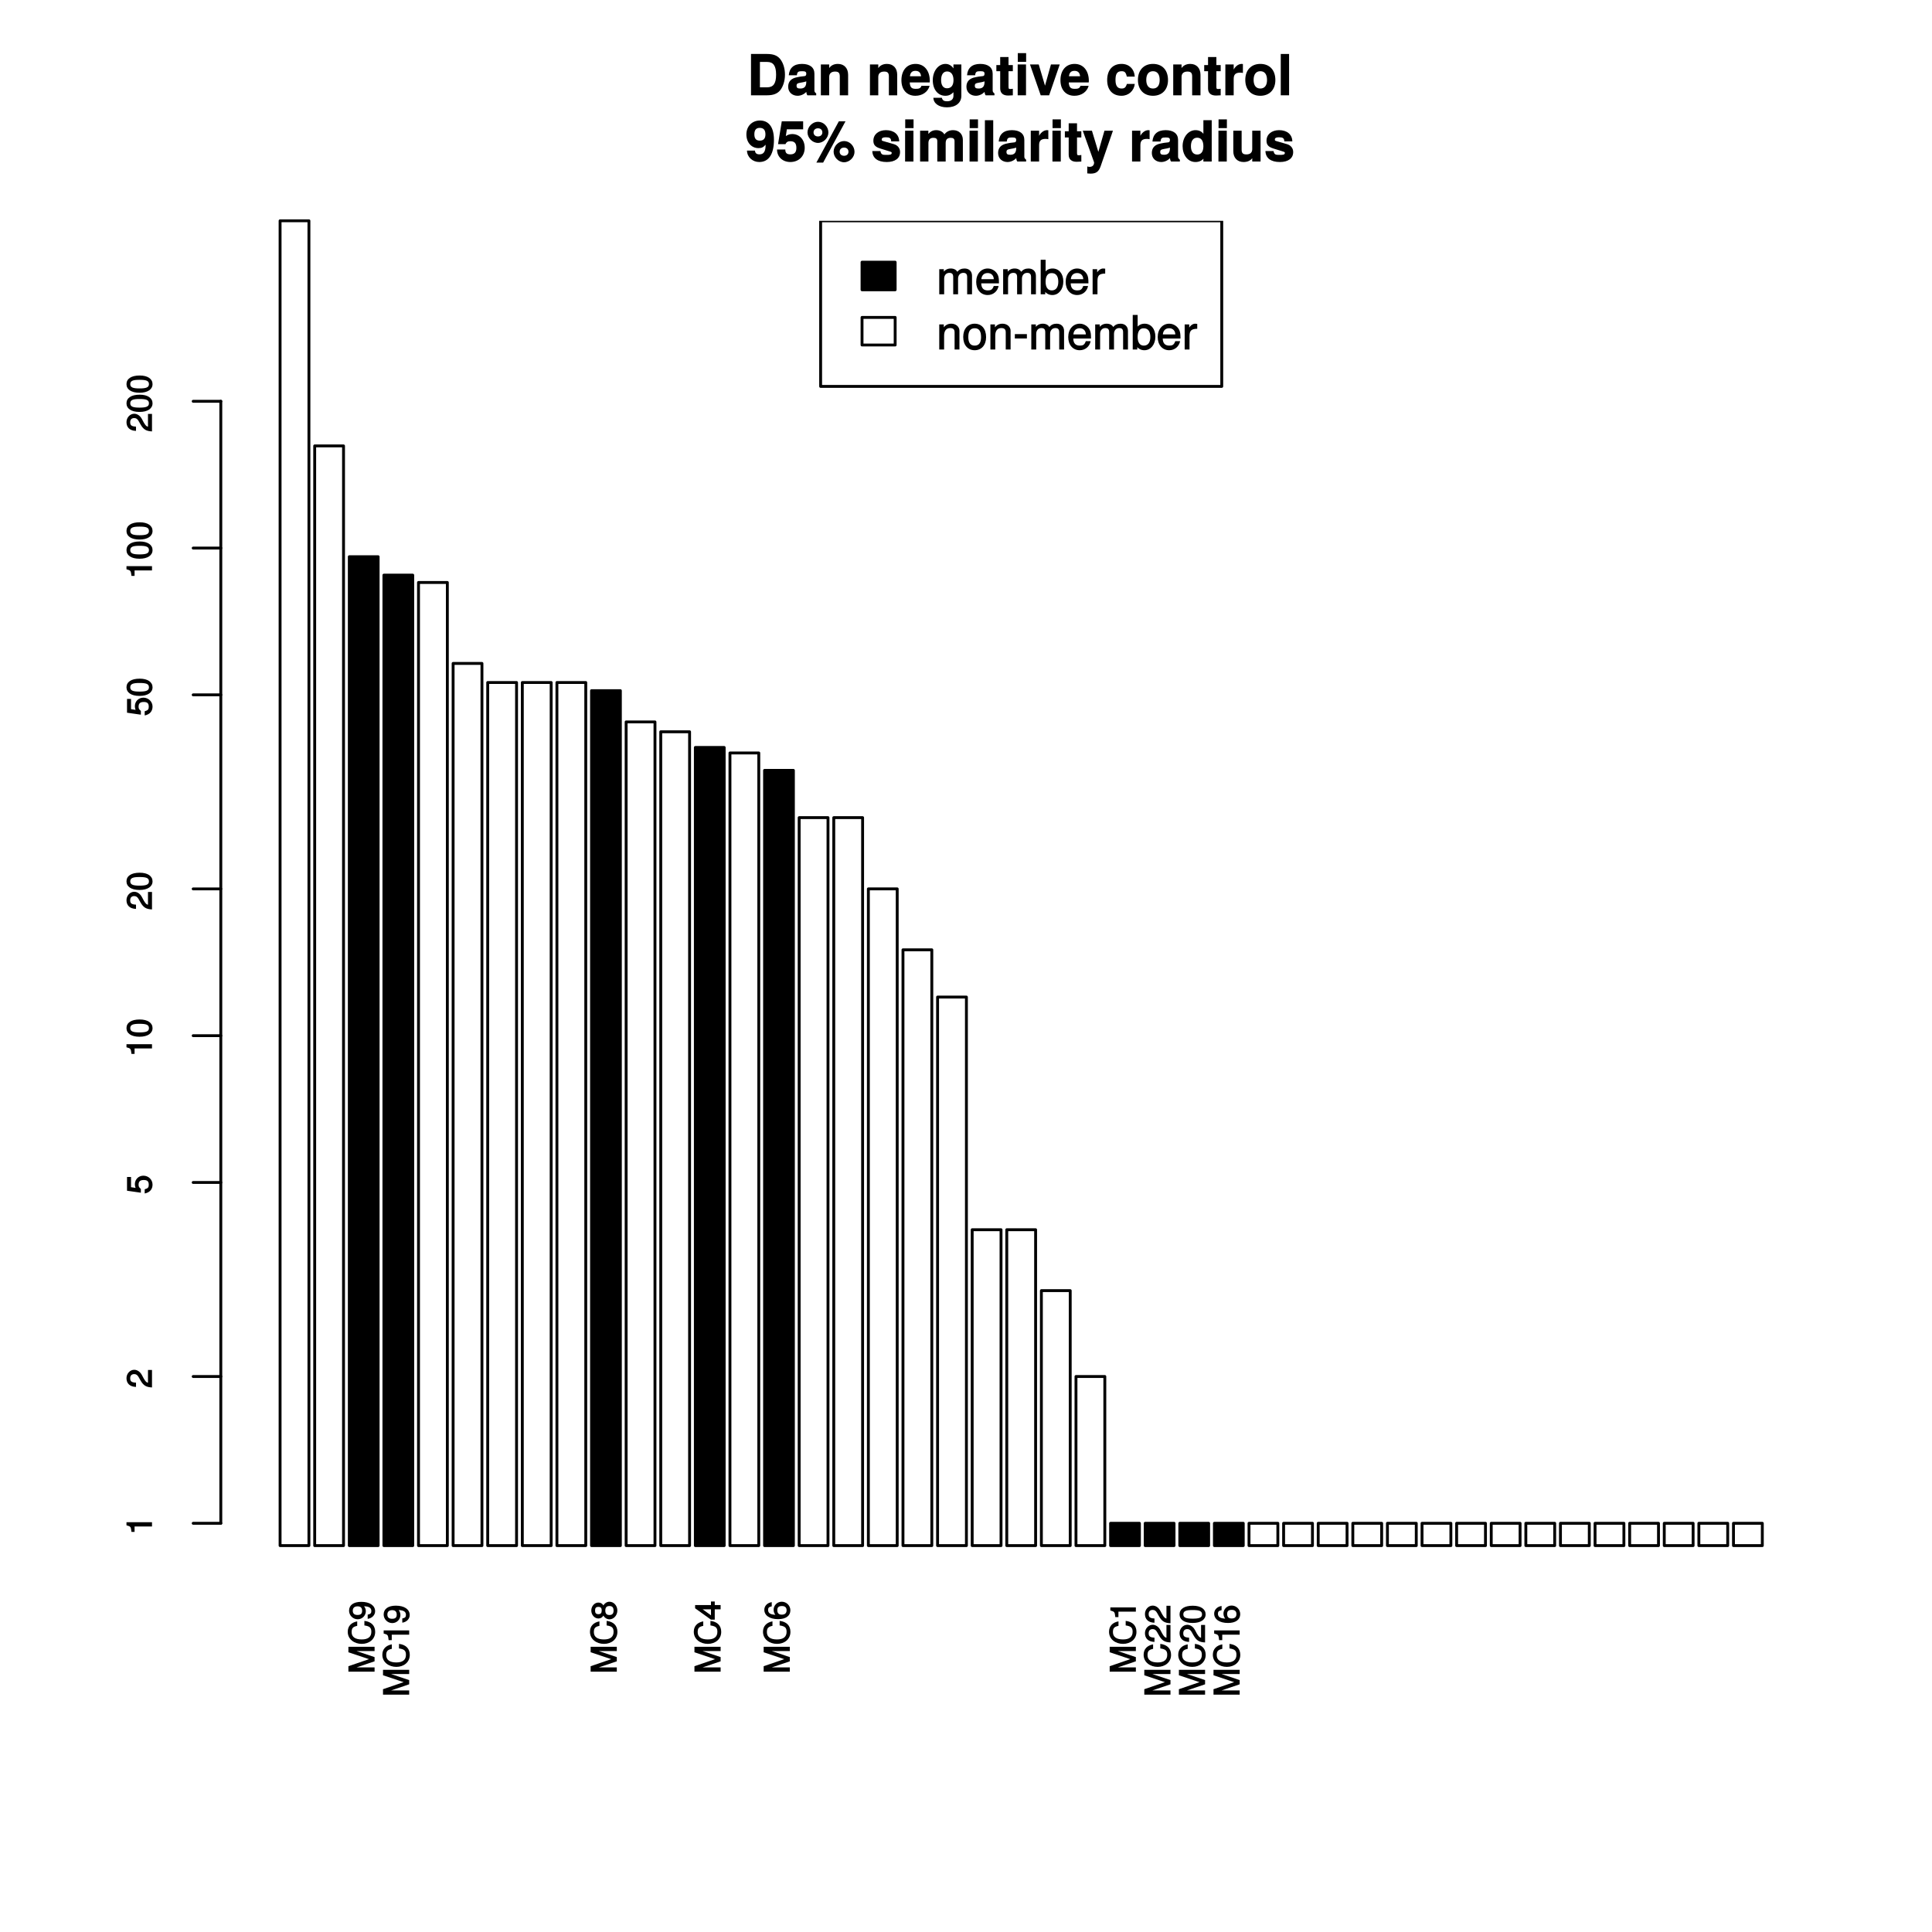 <?xml version="1.0" encoding="UTF-8"?>
<svg xmlns="http://www.w3.org/2000/svg" xmlns:xlink="http://www.w3.org/1999/xlink" width="504pt" height="504pt" viewBox="0 0 504 504" version="1.1">
<defs>
<g>
<symbol overflow="visible" id="glyph0-0">
<path style="stroke:none;" d=""/>
</symbol>
<symbol overflow="visible" id="glyph0-1">
<path style="stroke:none;" d="M -0.141 -7 L -6.828 -7 L -6.828 -5.578 L -0.984 -3.625 L -0.984 -3.938 L -6.828 -1.938 L -6.828 -0.516 L 0 -0.516 L 0 -1.625 L -5.641 -1.625 L -5.641 -1.312 L 0 -3.219 L 0 -4.312 L -5.641 -6.203 L -5.641 -5.891 L 0 -5.891 L 0 -7 Z M -0.141 -7 "/>
</symbol>
<symbol overflow="visible" id="glyph0-2">
<path style="stroke:none;" d="M -2.656 -6.094 L -2.656 -5.078 C -1.281 -4.875 -0.844 -4.516 -0.844 -3.406 C -0.844 -2.094 -1.703 -1.422 -3.344 -1.422 C -5.031 -1.422 -5.984 -2.062 -5.984 -3.328 C -5.984 -4.359 -5.656 -4.734 -4.531 -4.969 L -4.531 -6.141 C -6.109 -5.844 -7 -4.875 -7 -3.422 C -7 -1.438 -5.25 -0.266 -3.344 -0.266 C -1.422 -0.266 0.156 -1.469 0.156 -3.391 C 0.156 -5 -0.812 -6.047 -2.656 -6.266 Z M -2.656 -6.094 "/>
</symbol>
<symbol overflow="visible" id="glyph0-3">
<path style="stroke:none;" d="M -3.469 -4.734 C -5.469 -4.734 -6.656 -3.891 -6.656 -2.438 C -6.656 -1.219 -5.656 -0.188 -4.406 -0.188 C -3.219 -0.188 -2.281 -1.156 -2.281 -2.297 C -2.281 -2.906 -2.531 -3.453 -3.031 -3.875 L -3.125 -3.594 C -1.562 -3.594 -0.844 -3.25 -0.844 -2.344 C -0.844 -1.781 -1.047 -1.547 -1.797 -1.391 L -1.797 -0.297 C -0.625 -0.469 0.141 -1.312 0.141 -2.281 C 0.141 -3.781 -1.266 -4.734 -3.469 -4.734 Z M -4.422 -3.562 C -3.641 -3.562 -3.25 -3.172 -3.25 -2.391 C -3.25 -1.625 -3.609 -1.312 -4.469 -1.312 C -5.281 -1.312 -5.688 -1.688 -5.688 -2.422 C -5.688 -3.156 -5.25 -3.562 -4.422 -3.562 Z M -4.422 -3.562 "/>
</symbol>
<symbol overflow="visible" id="glyph0-4">
<path style="stroke:none;" d="M -0.141 -3.281 L -6.656 -3.281 L -6.656 -2.469 C -5.531 -2.156 -5.531 -2.141 -5.359 -0.75 L -4.547 -0.75 L -4.547 -2.172 L 0 -2.172 L 0 -3.281 Z M -0.141 -3.281 "/>
</symbol>
<symbol overflow="visible" id="glyph0-5">
<path style="stroke:none;" d="M -1.938 -4.766 C -2.641 -4.766 -3.281 -4.25 -3.5 -3.797 C -3.781 -4.281 -4.219 -4.547 -4.812 -4.547 C -5.812 -4.547 -6.656 -3.609 -6.656 -2.469 C -6.656 -1.344 -5.812 -0.391 -4.812 -0.391 C -4.219 -0.391 -3.797 -0.656 -3.5 -1.141 C -3.281 -0.688 -2.641 -0.172 -1.938 -0.172 C -0.781 -0.172 0.141 -1.219 0.141 -2.469 C 0.141 -3.734 -0.781 -4.766 -1.938 -4.766 Z M -4.797 -3.422 C -4.203 -3.422 -3.938 -3.141 -3.938 -2.469 C -3.938 -1.812 -4.203 -1.516 -4.812 -1.516 C -5.422 -1.516 -5.672 -1.812 -5.672 -2.469 C -5.672 -3.156 -5.422 -3.422 -4.797 -3.422 Z M -1.922 -3.641 C -1.172 -3.641 -0.844 -3.266 -0.844 -2.453 C -0.844 -1.688 -1.172 -1.297 -1.922 -1.297 C -2.672 -1.297 -3 -1.688 -3 -2.469 C -3 -3.266 -2.672 -3.641 -1.922 -3.641 Z M -1.922 -3.641 "/>
</symbol>
<symbol overflow="visible" id="glyph0-6">
<path style="stroke:none;" d="M -1.672 -4.828 L -2.516 -4.828 L -2.516 -3.891 L -6.656 -3.891 L -6.656 -3.062 L -2.531 -0.094 L -1.531 -0.094 L -1.531 -2.781 L 0 -2.781 L 0 -3.891 L -1.531 -3.891 L -1.531 -4.828 Z M -2.516 -2.938 L -2.516 -1.219 L -5.062 -3.047 L -5.172 -2.781 L -2.516 -2.781 Z M -2.516 -2.938 "/>
</symbol>
<symbol overflow="visible" id="glyph0-7">
<path style="stroke:none;" d="M -2.109 -4.766 C -3.297 -4.766 -4.234 -3.812 -4.234 -2.656 C -4.234 -2.031 -3.953 -1.422 -3.484 -1.078 L -3.391 -1.344 C -4.953 -1.359 -5.672 -1.703 -5.672 -2.625 C -5.672 -3.172 -5.469 -3.406 -4.719 -3.562 L -4.719 -4.656 C -5.891 -4.484 -6.656 -3.641 -6.656 -2.672 C -6.656 -1.188 -5.266 -0.219 -3.047 -0.219 C -1.047 -0.219 0.141 -1.078 0.141 -2.531 C 0.141 -3.75 -0.859 -4.766 -2.109 -4.766 Z M -2.047 -3.641 C -1.25 -3.641 -0.844 -3.266 -0.844 -2.531 C -0.844 -1.797 -1.281 -1.391 -2.094 -1.391 C -2.891 -1.391 -3.266 -1.781 -3.266 -2.562 C -3.266 -3.328 -2.906 -3.641 -2.047 -3.641 Z M -2.047 -3.641 "/>
</symbol>
<symbol overflow="visible" id="glyph0-8">
<path style="stroke:none;" d="M -4.641 -4.75 C -5.719 -4.75 -6.656 -3.766 -6.656 -2.562 C -6.656 -1.25 -5.844 -0.328 -4.172 -0.281 L -4.172 -1.391 C -5.375 -1.453 -5.688 -1.75 -5.688 -2.531 C -5.688 -3.25 -5.312 -3.625 -4.625 -3.625 C -4.125 -3.625 -3.781 -3.375 -3.469 -2.812 L -3 -1.984 C -2.234 -0.641 -1.531 -0.219 0 -0.141 L 0 -4.703 L -1.047 -4.703 L -1.047 -1.375 C -1.438 -1.438 -1.672 -1.672 -2.141 -2.453 L -2.625 -3.359 C -3.094 -4.25 -3.859 -4.75 -4.641 -4.75 Z M -4.641 -4.75 "/>
</symbol>
<symbol overflow="visible" id="glyph0-9">
<path style="stroke:none;" d="M -3.203 -4.719 C -5.422 -4.719 -6.656 -3.859 -6.656 -2.469 C -6.656 -1.094 -5.406 -0.219 -3.266 -0.219 C -1.109 -0.219 0.141 -1.109 0.141 -2.469 C 0.141 -3.828 -1.109 -4.719 -3.203 -4.719 Z M -3.281 -3.594 C -1.469 -3.594 -0.797 -3.344 -0.797 -2.453 C -0.797 -1.625 -1.5 -1.344 -3.25 -1.344 C -5 -1.344 -5.672 -1.625 -5.672 -2.469 C -5.672 -3.328 -4.984 -3.594 -3.281 -3.594 Z M -3.281 -3.594 "/>
</symbol>
<symbol overflow="visible" id="glyph0-10">
<path style="stroke:none;" d="M -2.25 -4.766 C -3.516 -4.766 -4.469 -3.781 -4.469 -2.562 C -4.469 -2.109 -4.312 -1.625 -4.281 -1.578 L -5.469 -1.766 L -5.469 -4.438 L -6.516 -4.438 L -6.516 -0.844 L -2.906 -0.328 L -2.906 -1.312 C -3.391 -1.719 -3.5 -1.922 -3.5 -2.406 C -3.5 -3.266 -3.094 -3.641 -2.141 -3.641 C -1.219 -3.641 -0.844 -3.281 -0.844 -2.406 C -0.844 -1.719 -1.047 -1.453 -1.906 -1.219 L -1.906 -0.125 C -0.5 -0.406 0.141 -1.297 0.141 -2.438 C 0.141 -3.719 -0.906 -4.766 -2.25 -4.766 Z M -2.25 -4.766 "/>
</symbol>
<symbol overflow="visible" id="glyph1-0">
<path style="stroke:none;" d=""/>
</symbol>
<symbol overflow="visible" id="glyph1-1">
<path style="stroke:none;" d="M 9.875 -5.391 C 9.875 -7 9.406 -8.531 8.578 -9.516 C 7.859 -10.375 6.828 -10.781 5.219 -10.781 L 1.016 -10.781 L 1.016 0 L 5.219 0 C 6.812 0 7.844 -0.406 8.578 -1.25 C 9.391 -2.234 9.875 -3.766 9.875 -5.391 Z M 7.562 -5.375 C 7.562 -3.062 6.844 -2.078 5.219 -2.078 L 3.344 -2.078 L 3.344 -8.703 L 5.219 -8.703 C 6.844 -8.703 7.562 -7.688 7.562 -5.375 Z M 7.562 -5.375 "/>
</symbol>
<symbol overflow="visible" id="glyph1-2">
<path style="stroke:none;" d="M 7.625 -0.125 L 7.625 -0.469 C 7.234 -0.812 7.156 -0.922 7.156 -1.328 L 7.156 -5.641 C 7.156 -7.234 6 -8.188 3.906 -8.188 C 1.797 -8.188 0.625 -7.141 0.469 -5.219 L 2.578 -5.219 C 2.688 -6.156 2.953 -6.281 3.953 -6.281 C 4.719 -6.281 5.031 -6.156 5.031 -5.641 C 5.031 -4.812 4.516 -5.047 3.5 -4.875 L 2.688 -4.719 C 1.156 -4.453 0.312 -3.641 0.312 -2.234 C 0.312 -0.719 1.469 0.125 2.766 0.125 C 3.625 0.125 4.469 -0.281 5.047 -0.875 C 5.047 -0.703 5.109 -0.266 5.328 0 L 7.625 0 Z M 5.031 -3.453 C 5.031 -2.297 4.531 -1.766 3.516 -1.766 C 2.844 -1.766 2.5 -1.891 2.5 -2.469 C 2.5 -3.047 2.734 -3.141 3.578 -3.297 L 4.266 -3.422 C 4.797 -3.531 4.922 -3.594 5.031 -3.641 Z M 5.031 -3.453 "/>
</symbol>
<symbol overflow="visible" id="glyph1-3">
<path style="stroke:none;" d="M 7.938 -0.125 L 7.938 -5.344 C 7.938 -7.062 6.922 -8.188 5.266 -8.188 C 4.203 -8.188 3.438 -7.75 3 -7.094 L 3 -8.047 L 0.828 -8.047 L 0.828 0 L 3 0 L 3 -4.797 C 3 -5.719 3.578 -6.188 4.547 -6.188 C 5.422 -6.188 5.766 -5.844 5.766 -4.922 L 5.766 0 L 7.938 0 Z M 7.938 -0.125 "/>
</symbol>
<symbol overflow="visible" id="glyph1-4">
<path style="stroke:none;" d=""/>
</symbol>
<symbol overflow="visible" id="glyph1-5">
<path style="stroke:none;" d="M 7.641 -3.734 C 7.641 -6.406 6.203 -8.188 3.922 -8.188 C 1.688 -8.188 0.234 -6.531 0.234 -3.922 C 0.234 -1.422 1.672 0.125 3.875 0.125 C 5.625 0.125 7.109 -0.797 7.594 -2.469 L 5.453 -2.469 C 5.234 -1.75 4.688 -1.688 3.953 -1.688 C 3 -1.688 2.469 -1.969 2.406 -3.359 L 7.609 -3.359 Z M 5.453 -4.969 L 2.453 -4.969 C 2.562 -5.906 3 -6.375 3.891 -6.375 C 4.75 -6.375 5.266 -5.938 5.359 -4.969 Z M 5.453 -4.969 "/>
</symbol>
<symbol overflow="visible" id="glyph1-6">
<path style="stroke:none;" d="M 7.859 0.125 L 7.859 -8.047 L 5.797 -8.047 L 5.797 -7.016 C 5.312 -7.734 4.609 -8.188 3.719 -8.188 C 1.875 -8.188 0.406 -6.344 0.406 -3.938 C 0.406 -1.516 1.75 0.125 3.672 0.125 C 4.578 0.125 5.172 -0.172 5.797 -0.797 L 5.797 0.125 C 5.797 1.062 5.172 1.562 4.156 1.562 C 3.406 1.562 2.969 1.391 2.766 0.656 L 0.562 0.656 C 0.594 2.078 1.953 3.141 4.094 3.141 C 6.438 3.141 7.859 1.953 7.859 0.125 Z M 5.812 -3.969 C 5.812 -2.547 5.172 -1.828 4.125 -1.828 C 3.172 -1.828 2.578 -2.547 2.578 -3.969 C 2.578 -5.438 3.172 -6.219 4.156 -6.219 C 5.156 -6.219 5.812 -5.406 5.812 -3.969 Z M 5.812 -3.969 "/>
</symbol>
<symbol overflow="visible" id="glyph1-7">
<path style="stroke:none;" d="M 4.406 -0.125 L 4.406 -1.703 C 4.141 -1.656 4.016 -1.641 3.875 -1.641 C 3.344 -1.641 3.281 -1.656 3.281 -2.344 L 3.281 -6.281 L 4.406 -6.281 L 4.406 -7.891 L 3.281 -7.891 L 3.281 -9.984 L 1.109 -9.984 L 1.109 -7.891 L 0.109 -7.891 L 0.109 -6.281 L 1.109 -6.281 L 1.109 -1.797 C 1.109 -0.578 1.844 0.062 3.172 0.062 C 3.609 0.062 3.969 0.016 4.406 0 Z M 4.406 -0.125 "/>
</symbol>
<symbol overflow="visible" id="glyph1-8">
<path style="stroke:none;" d="M 3.047 -0.125 L 3.047 -8.047 L 0.875 -8.047 L 0.875 0 L 3.047 0 Z M 3.078 -8.844 L 3.078 -11 L 0.906 -11 L 0.906 -8.719 L 3.078 -8.719 Z M 3.078 -8.844 "/>
</symbol>
<symbol overflow="visible" id="glyph1-9">
<path style="stroke:none;" d="M 7.719 -8.047 L 5.547 -8.047 L 4 -2.5 L 2.359 -8.047 L 0.078 -8.047 L 2.875 0 L 5.078 0 L 7.844 -8.047 Z M 7.719 -8.047 "/>
</symbol>
<symbol overflow="visible" id="glyph1-10">
<path style="stroke:none;" d="M 7.516 -2.969 L 5.547 -2.969 C 5.25 -2.016 4.922 -1.766 4.156 -1.766 C 3.125 -1.766 2.578 -2.453 2.578 -3.969 C 2.578 -5.391 2.875 -6.281 4.156 -6.281 C 4.969 -6.281 5.266 -6.016 5.531 -4.875 L 7.609 -4.875 C 7.453 -6.906 6.109 -8.188 4.156 -8.188 C 1.844 -8.188 0.406 -6.609 0.406 -3.969 C 0.406 -1.391 1.828 0.125 4.141 0.125 C 6.016 0.125 7.406 -1.172 7.609 -2.969 Z M 7.516 -2.969 "/>
</symbol>
<symbol overflow="visible" id="glyph1-11">
<path style="stroke:none;" d="M 8.266 -3.969 C 8.266 -6.594 6.766 -8.188 4.344 -8.188 C 1.953 -8.188 0.422 -6.562 0.422 -4.016 C 0.422 -1.453 1.953 0.125 4.344 0.125 C 6.719 0.125 8.266 -1.469 8.266 -3.969 Z M 6.094 -3.984 C 6.094 -2.531 5.438 -1.766 4.344 -1.766 C 3.25 -1.766 2.594 -2.531 2.594 -4.016 C 2.594 -5.5 3.25 -6.281 4.344 -6.281 C 5.453 -6.281 6.094 -5.516 6.094 -3.984 Z M 6.094 -3.984 "/>
</symbol>
<symbol overflow="visible" id="glyph1-12">
<path style="stroke:none;" d="M 5.406 -5.984 L 5.406 -8.156 C 5.219 -8.188 5.141 -8.188 5.078 -8.188 C 4.156 -8.188 3.266 -7.438 2.844 -6.375 L 3 -6.375 L 3 -8.047 L 0.828 -8.047 L 0.828 0 L 3 0 L 3 -4.266 C 3 -5.453 3.516 -5.906 4.703 -5.906 C 4.906 -5.906 5.062 -5.891 5.406 -5.828 Z M 5.406 -5.984 "/>
</symbol>
<symbol overflow="visible" id="glyph1-13">
<path style="stroke:none;" d="M 3.047 -0.125 L 3.047 -10.781 L 0.875 -10.781 L 0.875 0 L 3.047 0 Z M 3.047 -0.125 "/>
</symbol>
<symbol overflow="visible" id="glyph1-14">
<path style="stroke:none;" d="M 7.5 -5.672 C 7.5 -9.25 5.938 -10.703 3.844 -10.703 C 1.797 -10.703 0.312 -9.203 0.312 -7.078 C 0.312 -4.969 1.641 -3.5 3.453 -3.5 C 4.359 -3.5 4.75 -3.75 5.328 -4.391 C 5.328 -2.688 4.875 -1.875 3.734 -1.875 C 3.031 -1.875 2.609 -2.125 2.547 -2.859 L 0.469 -2.859 C 0.5 -1.156 1.922 0.125 3.672 0.125 C 6.234 0.125 7.5 -2.062 7.5 -5.672 Z M 5.281 -7.078 C 5.281 -5.953 4.734 -5.453 3.812 -5.453 C 2.891 -5.453 2.391 -5.938 2.391 -7.109 C 2.391 -8.281 2.891 -8.781 3.781 -8.781 C 4.766 -8.781 5.281 -8.266 5.281 -7.078 Z M 5.281 -7.078 "/>
</symbol>
<symbol overflow="visible" id="glyph1-15">
<path style="stroke:none;" d="M 7.516 -3.594 C 7.516 -5.688 6.156 -7.172 4.266 -7.172 C 3.594 -7.172 3.031 -6.953 2.594 -6.641 L 2.859 -8.406 L 7.109 -8.406 L 7.109 -10.484 L 1.531 -10.484 L 0.562 -4.531 L 2.5 -4.531 C 2.781 -5.156 3.172 -5.297 3.781 -5.297 C 4.812 -5.297 5.344 -4.797 5.344 -3.562 C 5.344 -2.359 4.797 -1.875 3.781 -1.875 C 2.906 -1.875 2.453 -2.172 2.453 -3.141 L 0.297 -3.141 C 0.297 -1.203 1.766 0.125 3.766 0.125 C 5.953 0.125 7.516 -1.391 7.516 -3.594 Z M 7.516 -3.594 "/>
</symbol>
<symbol overflow="visible" id="glyph1-16">
<path style="stroke:none;" d="M 5.688 -7.578 C 5.688 -9.062 4.453 -10.375 2.969 -10.375 C 1.516 -10.375 0.234 -9.047 0.234 -7.609 C 0.234 -6.172 1.516 -4.859 2.969 -4.859 C 4.406 -4.859 5.688 -6.172 5.688 -7.578 Z M 4.109 -7.594 C 4.109 -6.938 3.625 -6.547 2.969 -6.547 C 2.297 -6.547 1.812 -6.938 1.812 -7.609 C 1.812 -8.25 2.297 -8.672 2.969 -8.672 C 3.641 -8.672 4.109 -8.266 4.109 -7.594 Z M 9.969 -10.484 L 8.406 -10.484 L 2.547 0.281 L 4.312 0.281 L 10.141 -10.484 Z M 12.5 -2.531 C 12.5 -4.031 11.266 -5.344 9.781 -5.344 C 8.328 -5.344 7.047 -4.016 7.047 -2.578 C 7.047 -1.125 8.328 0.188 9.781 0.188 C 11.219 0.188 12.5 -1.125 12.5 -2.531 Z M 10.922 -2.547 C 10.922 -1.906 10.438 -1.5 9.781 -1.5 C 9.109 -1.5 8.625 -1.906 8.625 -2.562 C 8.625 -3.234 9.109 -3.641 9.781 -3.641 C 10.453 -3.641 10.922 -3.234 10.922 -2.547 Z M 10.922 -2.547 "/>
</symbol>
<symbol overflow="visible" id="glyph1-17">
<path style="stroke:none;" d="M 7.562 -2.438 L 7.562 -2.531 C 7.562 -3.422 6.984 -4.234 5.969 -4.531 L 3.422 -5.266 C 2.859 -5.438 2.781 -5.422 2.781 -5.734 C 2.781 -6.172 3.172 -6.328 3.875 -6.328 C 4.844 -6.328 5.234 -6.109 5.25 -5.266 L 7.344 -5.266 C 7.312 -7.047 5.984 -8.188 3.891 -8.188 C 1.922 -8.188 0.609 -7.047 0.609 -5.453 C 0.609 -4.5 0.953 -3.844 2.391 -3.406 L 4.797 -2.656 C 5.297 -2.5 5.391 -2.469 5.391 -2.25 C 5.391 -1.766 4.906 -1.734 3.969 -1.734 C 3.047 -1.734 2.641 -1.75 2.438 -2.734 L 0.328 -2.734 C 0.391 -0.891 1.734 0.125 4.094 0.125 C 6.281 0.125 7.562 -0.859 7.562 -2.438 Z M 7.562 -2.438 "/>
</symbol>
<symbol overflow="visible" id="glyph1-18">
<path style="stroke:none;" d="M 11.938 -0.125 L 11.938 -5.641 C 11.938 -7.141 10.953 -8.188 9.391 -8.188 C 8.406 -8.188 7.672 -7.797 7.109 -7.078 C 6.781 -7.719 5.969 -8.188 5 -8.188 C 4.109 -8.188 3.469 -7.844 2.938 -7.203 L 2.938 -8.047 L 0.781 -8.047 L 0.781 0 L 2.953 0 L 2.953 -4.797 C 2.953 -5.75 3.406 -6.188 4.266 -6.188 C 4.938 -6.188 5.266 -5.938 5.266 -5.312 L 5.266 0 L 7.453 0 L 7.453 -4.797 C 7.453 -5.75 7.891 -6.188 8.766 -6.188 C 9.438 -6.188 9.766 -5.938 9.766 -5.312 L 9.766 0 L 11.938 0 Z M 11.938 -0.125 "/>
</symbol>
<symbol overflow="visible" id="glyph1-19">
<path style="stroke:none;" d="M 7.75 -8.047 L 5.641 -8.047 L 4.047 -2.516 L 2.375 -8.047 L -0.016 -8.047 L 2.938 0.203 L 2.938 0.25 C 2.938 0.984 2.484 1.391 1.766 1.391 C 1.609 1.391 1.5 1.391 1.156 1.281 L 1.156 3.094 C 1.547 3.141 1.719 3.156 1.953 3.156 C 3.312 3.156 4.094 2.781 4.625 1.297 L 7.859 -8.047 Z M 7.75 -8.047 "/>
</symbol>
<symbol overflow="visible" id="glyph1-20">
<path style="stroke:none;" d="M 7.922 -0.125 L 7.922 -10.781 L 5.75 -10.781 L 5.75 -7.219 C 5.375 -7.781 4.656 -8.188 3.688 -8.188 C 1.828 -8.188 0.328 -6.359 0.328 -4 C 0.328 -1.797 1.625 0.125 3.688 0.125 C 4.656 0.125 5.375 -0.266 5.75 -0.75 L 5.75 0 L 7.922 0 Z M 5.75 -3.969 C 5.75 -2.562 5.141 -1.828 4.141 -1.828 C 3.125 -1.828 2.5 -2.578 2.5 -4 C 2.5 -5.453 3.125 -6.219 4.141 -6.219 C 5.156 -6.219 5.75 -5.453 5.75 -3.969 Z M 5.75 -3.969 "/>
</symbol>
<symbol overflow="visible" id="glyph1-21">
<path style="stroke:none;" d="M 7.859 -0.125 L 7.859 -8.047 L 5.688 -8.047 L 5.688 -3.234 C 5.688 -2.312 5.125 -1.859 4.156 -1.859 C 3.281 -1.859 2.922 -2.172 2.922 -3.109 L 2.922 -8.047 L 0.75 -8.047 L 0.75 -2.688 C 0.75 -0.984 1.781 0.125 3.438 0.125 C 4.5 0.125 5.25 -0.281 5.688 -0.875 L 5.688 0 L 7.859 0 Z M 7.859 -0.125 "/>
</symbol>
<symbol overflow="visible" id="glyph2-0">
<path style="stroke:none;" d=""/>
</symbol>
<symbol overflow="visible" id="glyph2-1">
<path style="stroke:none;" d="M 9.25 -0.125 L 9.25 -4.844 C 9.25 -5.969 8.5 -6.734 7.312 -6.734 C 6.484 -6.734 5.875 -6.438 5.406 -5.875 C 5.109 -6.406 4.516 -6.734 3.703 -6.734 C 2.859 -6.734 2.203 -6.391 1.656 -5.625 L 1.891 -5.531 L 1.891 -6.547 L 0.703 -6.547 L 0.703 0 L 1.984 0 L 1.984 -4.078 C 1.984 -4.984 2.516 -5.594 3.328 -5.594 C 4.062 -5.594 4.344 -5.266 4.344 -4.469 L 4.344 0 L 5.609 0 L 5.609 -4.078 C 5.609 -4.984 6.156 -5.594 6.969 -5.594 C 7.703 -5.594 7.984 -5.25 7.984 -4.469 L 7.984 0 L 9.25 0 Z M 9.25 -0.125 "/>
</symbol>
<symbol overflow="visible" id="glyph2-2">
<path style="stroke:none;" d="M 6.281 -2.984 C 6.281 -3.906 6.219 -4.469 6.031 -4.938 C 5.625 -5.969 4.531 -6.734 3.359 -6.734 C 1.609 -6.734 0.344 -5.297 0.344 -3.234 C 0.344 -1.172 1.578 0.188 3.344 0.188 C 4.781 0.188 5.906 -0.766 6.188 -2.172 L 4.922 -2.172 C 4.594 -1.219 4.172 -1.016 3.375 -1.016 C 2.328 -1.016 1.688 -1.547 1.656 -2.859 L 6.281 -2.859 Z M 5.188 -3.781 C 5.188 -3.781 4.984 -3.922 4.984 -3.938 L 1.688 -3.938 C 1.766 -4.922 2.344 -5.547 3.344 -5.547 C 4.328 -5.547 4.938 -4.859 4.938 -3.875 Z M 5.188 -3.781 "/>
</symbol>
<symbol overflow="visible" id="glyph2-3">
<path style="stroke:none;" d="M 6.406 -3.344 C 6.406 -5.391 5.25 -6.734 3.594 -6.734 C 2.719 -6.734 2 -6.375 1.531 -5.656 L 1.781 -5.562 L 1.781 -9.016 L 0.5 -9.016 L 0.5 0 L 1.688 0 L 1.688 -1.031 L 1.438 -0.938 C 1.922 -0.203 2.656 0.188 3.547 0.188 C 5.203 0.188 6.406 -1.312 6.406 -3.344 Z M 5.094 -3.281 C 5.094 -1.859 4.484 -1.016 3.391 -1.016 C 2.344 -1.016 1.781 -1.844 1.781 -3.281 C 1.781 -4.75 2.344 -5.578 3.391 -5.531 C 4.516 -5.531 5.094 -4.688 5.094 -3.281 Z M 5.094 -3.281 "/>
</symbol>
<symbol overflow="visible" id="glyph2-4">
<path style="stroke:none;" d="M 3.984 -5.547 L 3.984 -6.688 C 3.688 -6.719 3.594 -6.734 3.469 -6.734 C 2.812 -6.734 2.219 -6.312 1.641 -5.375 L 1.891 -5.281 L 1.891 -6.547 L 0.703 -6.547 L 0.703 0 L 1.969 0 L 1.969 -3.391 C 1.969 -4.812 2.297 -5.391 3.984 -5.406 Z M 3.984 -5.547 "/>
</symbol>
<symbol overflow="visible" id="glyph2-5">
<path style="stroke:none;" d="M 5.969 -0.125 L 5.969 -4.891 C 5.969 -5.922 5.062 -6.734 3.859 -6.734 C 2.922 -6.734 2.203 -6.344 1.656 -5.453 L 1.891 -5.359 L 1.891 -6.547 L 0.703 -6.547 L 0.703 0 L 1.969 0 L 1.969 -3.594 C 1.969 -4.891 2.531 -5.594 3.547 -5.594 C 4.344 -5.594 4.703 -5.25 4.703 -4.484 L 4.703 0 L 5.969 0 Z M 5.969 -0.125 "/>
</symbol>
<symbol overflow="visible" id="glyph2-6">
<path style="stroke:none;" d="M 6.25 -3.234 C 6.25 -5.406 5.078 -6.734 3.266 -6.734 C 1.5 -6.734 0.281 -5.391 0.281 -3.281 C 0.281 -1.156 1.484 0.188 3.281 0.188 C 5.047 0.188 6.25 -1.156 6.25 -3.234 Z M 4.938 -3.234 C 4.938 -1.766 4.375 -1.016 3.281 -1.016 C 2.156 -1.016 1.609 -1.75 1.609 -3.281 C 1.609 -4.781 2.156 -5.547 3.281 -5.547 C 4.406 -5.547 4.938 -4.797 4.938 -3.234 Z M 4.938 -3.234 "/>
</symbol>
<symbol overflow="visible" id="glyph2-7">
<path style="stroke:none;" d="M 3.547 -3.016 L 3.547 -4.016 L 0.406 -4.016 L 0.406 -2.875 L 3.547 -2.875 Z M 3.547 -3.016 "/>
</symbol>
</g>
<clipPath id="clip1">
  <path d="M 214 57.602 L 319 57.602 L 319 101 L 214 101 Z M 214 57.602 "/>
</clipPath>
<clipPath id="clip2">
  <path d="M 213 57.602 L 320 57.602 L 320 102 L 213 102 Z M 213 57.602 "/>
</clipPath>
</defs>
<g id="surface189">
<rect x="0" y="0" width="504" height="504" style="fill:rgb(100%,100%,100%);fill-opacity:1;stroke:none;"/>
<path style="fill-rule:nonzero;fill:rgb(100%,100%,100%);fill-opacity:1;stroke-width:0.75;stroke-linecap:round;stroke-linejoin:round;stroke:rgb(0%,0%,0%);stroke-opacity:1;stroke-miterlimit:10;" d="M 73.066 403.199 L 80.59 403.199 L 80.59 57.598 L 73.066 57.598 Z M 73.066 403.199 "/>
<path style="fill-rule:nonzero;fill:rgb(100%,100%,100%);fill-opacity:1;stroke-width:0.75;stroke-linecap:round;stroke-linejoin:round;stroke:rgb(0%,0%,0%);stroke-opacity:1;stroke-miterlimit:10;" d="M 82.094 403.199 L 89.617 403.199 L 89.617 116.324 L 82.094 116.324 Z M 82.094 403.199 "/>
<path style="fill-rule:nonzero;fill:rgb(0%,0%,0%);fill-opacity:1;stroke-width:0.75;stroke-linecap:round;stroke-linejoin:round;stroke:rgb(0%,0%,0%);stroke-opacity:1;stroke-miterlimit:10;" d="M 91.121 403.199 L 98.645 403.199 L 98.645 145.23 L 91.121 145.23 Z M 91.121 403.199 "/>
<path style="fill-rule:nonzero;fill:rgb(0%,0%,0%);fill-opacity:1;stroke-width:0.75;stroke-linecap:round;stroke-linejoin:round;stroke:rgb(0%,0%,0%);stroke-opacity:1;stroke-miterlimit:10;" d="M 100.148 403.199 L 107.672 403.199 L 107.672 150.035 L 100.148 150.035 Z M 100.148 403.199 "/>
<path style="fill-rule:nonzero;fill:rgb(100%,100%,100%);fill-opacity:1;stroke-width:0.75;stroke-linecap:round;stroke-linejoin:round;stroke:rgb(0%,0%,0%);stroke-opacity:1;stroke-miterlimit:10;" d="M 109.176 403.199 L 116.699 403.199 L 116.699 151.953 L 109.176 151.953 Z M 109.176 403.199 "/>
<path style="fill-rule:nonzero;fill:rgb(100%,100%,100%);fill-opacity:1;stroke-width:0.75;stroke-linecap:round;stroke-linejoin:round;stroke:rgb(0%,0%,0%);stroke-opacity:1;stroke-miterlimit:10;" d="M 118.203 403.199 L 125.727 403.199 L 125.727 173.066 L 118.203 173.066 Z M 118.203 403.199 "/>
<path style="fill-rule:nonzero;fill:rgb(100%,100%,100%);fill-opacity:1;stroke-width:0.75;stroke-linecap:round;stroke-linejoin:round;stroke:rgb(0%,0%,0%);stroke-opacity:1;stroke-miterlimit:10;" d="M 127.23 403.199 L 134.754 403.199 L 134.754 178.047 L 127.23 178.047 Z M 127.23 403.199 "/>
<path style="fill-rule:nonzero;fill:rgb(100%,100%,100%);fill-opacity:1;stroke-width:0.75;stroke-linecap:round;stroke-linejoin:round;stroke:rgb(0%,0%,0%);stroke-opacity:1;stroke-miterlimit:10;" d="M 136.258 403.199 L 143.781 403.199 L 143.781 178.047 L 136.258 178.047 Z M 136.258 403.199 "/>
<path style="fill-rule:nonzero;fill:rgb(100%,100%,100%);fill-opacity:1;stroke-width:0.75;stroke-linecap:round;stroke-linejoin:round;stroke:rgb(0%,0%,0%);stroke-opacity:1;stroke-miterlimit:10;" d="M 145.285 403.199 L 152.809 403.199 L 152.809 178.047 L 145.285 178.047 Z M 145.285 403.199 "/>
<path style="fill-rule:nonzero;fill:rgb(0%,0%,0%);fill-opacity:1;stroke-width:0.75;stroke-linecap:round;stroke-linejoin:round;stroke:rgb(0%,0%,0%);stroke-opacity:1;stroke-miterlimit:10;" d="M 154.312 403.199 L 161.836 403.199 L 161.836 180.172 L 154.312 180.172 Z M 154.312 403.199 "/>
<path style="fill-rule:nonzero;fill:rgb(100%,100%,100%);fill-opacity:1;stroke-width:0.75;stroke-linecap:round;stroke-linejoin:round;stroke:rgb(0%,0%,0%);stroke-opacity:1;stroke-miterlimit:10;" d="M 163.34 403.199 L 170.863 403.199 L 170.863 188.328 L 163.34 188.328 Z M 163.34 403.199 "/>
<path style="fill-rule:nonzero;fill:rgb(100%,100%,100%);fill-opacity:1;stroke-width:0.75;stroke-linecap:round;stroke-linejoin:round;stroke:rgb(0%,0%,0%);stroke-opacity:1;stroke-miterlimit:10;" d="M 172.367 403.199 L 179.891 403.199 L 179.891 190.898 L 172.367 190.898 Z M 172.367 403.199 "/>
<path style="fill-rule:nonzero;fill:rgb(0%,0%,0%);fill-opacity:1;stroke-width:0.75;stroke-linecap:round;stroke-linejoin:round;stroke:rgb(0%,0%,0%);stroke-opacity:1;stroke-miterlimit:10;" d="M 181.395 403.199 L 188.918 403.199 L 188.918 194.992 L 181.395 194.992 Z M 181.395 403.199 "/>
<path style="fill-rule:nonzero;fill:rgb(100%,100%,100%);fill-opacity:1;stroke-width:0.75;stroke-linecap:round;stroke-linejoin:round;stroke:rgb(0%,0%,0%);stroke-opacity:1;stroke-miterlimit:10;" d="M 190.422 403.199 L 197.945 403.199 L 197.945 196.426 L 190.422 196.426 Z M 190.422 403.199 "/>
<path style="fill-rule:nonzero;fill:rgb(0%,0%,0%);fill-opacity:1;stroke-width:0.75;stroke-linecap:round;stroke-linejoin:round;stroke:rgb(0%,0%,0%);stroke-opacity:1;stroke-miterlimit:10;" d="M 199.449 403.199 L 206.973 403.199 L 206.973 200.969 L 199.449 200.969 Z M 199.449 403.199 "/>
<path style="fill-rule:nonzero;fill:rgb(100%,100%,100%);fill-opacity:1;stroke-width:0.75;stroke-linecap:round;stroke-linejoin:round;stroke:rgb(0%,0%,0%);stroke-opacity:1;stroke-miterlimit:10;" d="M 208.477 403.199 L 216 403.199 L 216 213.297 L 208.477 213.297 Z M 208.477 403.199 "/>
<path style="fill-rule:nonzero;fill:rgb(100%,100%,100%);fill-opacity:1;stroke-width:0.75;stroke-linecap:round;stroke-linejoin:round;stroke:rgb(0%,0%,0%);stroke-opacity:1;stroke-miterlimit:10;" d="M 217.504 403.199 L 225.027 403.199 L 225.027 213.297 L 217.504 213.297 Z M 217.504 403.199 "/>
<path style="fill-rule:nonzero;fill:rgb(100%,100%,100%);fill-opacity:1;stroke-width:0.75;stroke-linecap:round;stroke-linejoin:round;stroke:rgb(0%,0%,0%);stroke-opacity:1;stroke-miterlimit:10;" d="M 226.531 403.199 L 234.055 403.199 L 234.055 231.883 L 226.531 231.883 Z M 226.531 403.199 "/>
<path style="fill-rule:nonzero;fill:rgb(100%,100%,100%);fill-opacity:1;stroke-width:0.75;stroke-linecap:round;stroke-linejoin:round;stroke:rgb(0%,0%,0%);stroke-opacity:1;stroke-miterlimit:10;" d="M 235.559 403.199 L 243.082 403.199 L 243.082 247.777 L 235.559 247.777 Z M 235.559 403.199 "/>
<path style="fill-rule:nonzero;fill:rgb(100%,100%,100%);fill-opacity:1;stroke-width:0.75;stroke-linecap:round;stroke-linejoin:round;stroke:rgb(0%,0%,0%);stroke-opacity:1;stroke-miterlimit:10;" d="M 244.586 403.199 L 252.109 403.199 L 252.109 260.105 L 244.586 260.105 Z M 244.586 403.199 "/>
<path style="fill-rule:nonzero;fill:rgb(100%,100%,100%);fill-opacity:1;stroke-width:0.75;stroke-linecap:round;stroke-linejoin:round;stroke:rgb(0%,0%,0%);stroke-opacity:1;stroke-miterlimit:10;" d="M 253.613 403.199 L 261.137 403.199 L 261.137 320.797 L 253.613 320.797 Z M 253.613 403.199 "/>
<path style="fill-rule:nonzero;fill:rgb(100%,100%,100%);fill-opacity:1;stroke-width:0.75;stroke-linecap:round;stroke-linejoin:round;stroke:rgb(0%,0%,0%);stroke-opacity:1;stroke-miterlimit:10;" d="M 262.637 403.199 L 270.16 403.199 L 270.16 320.797 L 262.637 320.797 Z M 262.637 403.199 "/>
<path style="fill-rule:nonzero;fill:rgb(100%,100%,100%);fill-opacity:1;stroke-width:0.75;stroke-linecap:round;stroke-linejoin:round;stroke:rgb(0%,0%,0%);stroke-opacity:1;stroke-miterlimit:10;" d="M 271.664 403.199 L 279.188 403.199 L 279.188 336.688 L 271.664 336.688 Z M 271.664 403.199 "/>
<path style="fill-rule:nonzero;fill:rgb(100%,100%,100%);fill-opacity:1;stroke-width:0.75;stroke-linecap:round;stroke-linejoin:round;stroke:rgb(0%,0%,0%);stroke-opacity:1;stroke-miterlimit:10;" d="M 280.691 403.199 L 288.215 403.199 L 288.215 359.086 L 280.691 359.086 Z M 280.691 403.199 "/>
<path style="fill-rule:nonzero;fill:rgb(0%,0%,0%);fill-opacity:1;stroke-width:0.75;stroke-linecap:round;stroke-linejoin:round;stroke:rgb(0%,0%,0%);stroke-opacity:1;stroke-miterlimit:10;" d="M 289.719 403.199 L 297.242 403.199 L 297.242 397.379 L 289.719 397.379 Z M 289.719 403.199 "/>
<path style="fill-rule:nonzero;fill:rgb(0%,0%,0%);fill-opacity:1;stroke-width:0.75;stroke-linecap:round;stroke-linejoin:round;stroke:rgb(0%,0%,0%);stroke-opacity:1;stroke-miterlimit:10;" d="M 298.746 403.199 L 306.27 403.199 L 306.27 397.379 L 298.746 397.379 Z M 298.746 403.199 "/>
<path style="fill-rule:nonzero;fill:rgb(0%,0%,0%);fill-opacity:1;stroke-width:0.75;stroke-linecap:round;stroke-linejoin:round;stroke:rgb(0%,0%,0%);stroke-opacity:1;stroke-miterlimit:10;" d="M 307.773 403.199 L 315.297 403.199 L 315.297 397.379 L 307.773 397.379 Z M 307.773 403.199 "/>
<path style="fill-rule:nonzero;fill:rgb(0%,0%,0%);fill-opacity:1;stroke-width:0.75;stroke-linecap:round;stroke-linejoin:round;stroke:rgb(0%,0%,0%);stroke-opacity:1;stroke-miterlimit:10;" d="M 316.801 403.199 L 324.324 403.199 L 324.324 397.379 L 316.801 397.379 Z M 316.801 403.199 "/>
<path style="fill-rule:nonzero;fill:rgb(100%,100%,100%);fill-opacity:1;stroke-width:0.75;stroke-linecap:round;stroke-linejoin:round;stroke:rgb(0%,0%,0%);stroke-opacity:1;stroke-miterlimit:10;" d="M 325.828 403.199 L 333.352 403.199 L 333.352 397.379 L 325.828 397.379 Z M 325.828 403.199 "/>
<path style="fill-rule:nonzero;fill:rgb(100%,100%,100%);fill-opacity:1;stroke-width:0.75;stroke-linecap:round;stroke-linejoin:round;stroke:rgb(0%,0%,0%);stroke-opacity:1;stroke-miterlimit:10;" d="M 334.855 403.199 L 342.379 403.199 L 342.379 397.379 L 334.855 397.379 Z M 334.855 403.199 "/>
<path style="fill-rule:nonzero;fill:rgb(100%,100%,100%);fill-opacity:1;stroke-width:0.75;stroke-linecap:round;stroke-linejoin:round;stroke:rgb(0%,0%,0%);stroke-opacity:1;stroke-miterlimit:10;" d="M 343.883 403.199 L 351.406 403.199 L 351.406 397.379 L 343.883 397.379 Z M 343.883 403.199 "/>
<path style="fill-rule:nonzero;fill:rgb(100%,100%,100%);fill-opacity:1;stroke-width:0.75;stroke-linecap:round;stroke-linejoin:round;stroke:rgb(0%,0%,0%);stroke-opacity:1;stroke-miterlimit:10;" d="M 352.91 403.199 L 360.434 403.199 L 360.434 397.379 L 352.91 397.379 Z M 352.91 403.199 "/>
<path style="fill-rule:nonzero;fill:rgb(100%,100%,100%);fill-opacity:1;stroke-width:0.75;stroke-linecap:round;stroke-linejoin:round;stroke:rgb(0%,0%,0%);stroke-opacity:1;stroke-miterlimit:10;" d="M 361.938 403.199 L 369.461 403.199 L 369.461 397.379 L 361.938 397.379 Z M 361.938 403.199 "/>
<path style="fill-rule:nonzero;fill:rgb(100%,100%,100%);fill-opacity:1;stroke-width:0.75;stroke-linecap:round;stroke-linejoin:round;stroke:rgb(0%,0%,0%);stroke-opacity:1;stroke-miterlimit:10;" d="M 370.965 403.199 L 378.488 403.199 L 378.488 397.379 L 370.965 397.379 Z M 370.965 403.199 "/>
<path style="fill-rule:nonzero;fill:rgb(100%,100%,100%);fill-opacity:1;stroke-width:0.75;stroke-linecap:round;stroke-linejoin:round;stroke:rgb(0%,0%,0%);stroke-opacity:1;stroke-miterlimit:10;" d="M 379.992 403.199 L 387.516 403.199 L 387.516 397.379 L 379.992 397.379 Z M 379.992 403.199 "/>
<path style="fill-rule:nonzero;fill:rgb(100%,100%,100%);fill-opacity:1;stroke-width:0.75;stroke-linecap:round;stroke-linejoin:round;stroke:rgb(0%,0%,0%);stroke-opacity:1;stroke-miterlimit:10;" d="M 389.02 403.199 L 396.543 403.199 L 396.543 397.379 L 389.02 397.379 Z M 389.02 403.199 "/>
<path style="fill-rule:nonzero;fill:rgb(100%,100%,100%);fill-opacity:1;stroke-width:0.75;stroke-linecap:round;stroke-linejoin:round;stroke:rgb(0%,0%,0%);stroke-opacity:1;stroke-miterlimit:10;" d="M 398.047 403.199 L 405.57 403.199 L 405.57 397.379 L 398.047 397.379 Z M 398.047 403.199 "/>
<path style="fill-rule:nonzero;fill:rgb(100%,100%,100%);fill-opacity:1;stroke-width:0.75;stroke-linecap:round;stroke-linejoin:round;stroke:rgb(0%,0%,0%);stroke-opacity:1;stroke-miterlimit:10;" d="M 407.074 403.199 L 414.598 403.199 L 414.598 397.379 L 407.074 397.379 Z M 407.074 403.199 "/>
<path style="fill-rule:nonzero;fill:rgb(100%,100%,100%);fill-opacity:1;stroke-width:0.75;stroke-linecap:round;stroke-linejoin:round;stroke:rgb(0%,0%,0%);stroke-opacity:1;stroke-miterlimit:10;" d="M 416.102 403.199 L 423.625 403.199 L 423.625 397.379 L 416.102 397.379 Z M 416.102 403.199 "/>
<path style="fill-rule:nonzero;fill:rgb(100%,100%,100%);fill-opacity:1;stroke-width:0.75;stroke-linecap:round;stroke-linejoin:round;stroke:rgb(0%,0%,0%);stroke-opacity:1;stroke-miterlimit:10;" d="M 425.129 403.199 L 432.652 403.199 L 432.652 397.379 L 425.129 397.379 Z M 425.129 403.199 "/>
<path style="fill-rule:nonzero;fill:rgb(100%,100%,100%);fill-opacity:1;stroke-width:0.75;stroke-linecap:round;stroke-linejoin:round;stroke:rgb(0%,0%,0%);stroke-opacity:1;stroke-miterlimit:10;" d="M 434.156 403.199 L 441.68 403.199 L 441.68 397.379 L 434.156 397.379 Z M 434.156 403.199 "/>
<path style="fill-rule:nonzero;fill:rgb(100%,100%,100%);fill-opacity:1;stroke-width:0.75;stroke-linecap:round;stroke-linejoin:round;stroke:rgb(0%,0%,0%);stroke-opacity:1;stroke-miterlimit:10;" d="M 443.184 403.199 L 450.707 403.199 L 450.707 397.379 L 443.184 397.379 Z M 443.184 403.199 "/>
<path style="fill-rule:nonzero;fill:rgb(100%,100%,100%);fill-opacity:1;stroke-width:0.75;stroke-linecap:round;stroke-linejoin:round;stroke:rgb(0%,0%,0%);stroke-opacity:1;stroke-miterlimit:10;" d="M 452.211 403.199 L 459.734 403.199 L 459.734 397.379 L 452.211 397.379 Z M 452.211 403.199 "/>
<g style="fill:rgb(0%,0%,0%);fill-opacity:1;">
  <use xlink:href="#glyph0-1" x="97.715" y="436.602"/>
  <use xlink:href="#glyph0-2" x="97.715" y="429.104"/>
  <use xlink:href="#glyph0-3" x="97.715" y="422.606"/>
</g>
<g style="fill:rgb(0%,0%,0%);fill-opacity:1;">
  <use xlink:href="#glyph0-1" x="106.742" y="442.602"/>
  <use xlink:href="#glyph0-2" x="106.742" y="435.104"/>
  <use xlink:href="#glyph0-4" x="106.742" y="428.606"/>
  <use xlink:href="#glyph0-3" x="106.742" y="423.603"/>
</g>
<g style="fill:rgb(0%,0%,0%);fill-opacity:1;">
  <use xlink:href="#glyph0-1" x="160.906" y="436.602"/>
  <use xlink:href="#glyph0-2" x="160.906" y="429.104"/>
  <use xlink:href="#glyph0-5" x="160.906" y="422.606"/>
</g>
<g style="fill:rgb(0%,0%,0%);fill-opacity:1;">
  <use xlink:href="#glyph0-1" x="187.988" y="436.602"/>
  <use xlink:href="#glyph0-2" x="187.988" y="429.104"/>
  <use xlink:href="#glyph0-6" x="187.988" y="422.606"/>
</g>
<g style="fill:rgb(0%,0%,0%);fill-opacity:1;">
  <use xlink:href="#glyph0-1" x="206.043" y="436.602"/>
  <use xlink:href="#glyph0-2" x="206.043" y="429.104"/>
  <use xlink:href="#glyph0-7" x="206.043" y="422.606"/>
</g>
<g style="fill:rgb(0%,0%,0%);fill-opacity:1;">
  <use xlink:href="#glyph0-1" x="296.312" y="436.602"/>
  <use xlink:href="#glyph0-2" x="296.312" y="429.104"/>
  <use xlink:href="#glyph0-4" x="296.312" y="422.606"/>
</g>
<g style="fill:rgb(0%,0%,0%);fill-opacity:1;">
  <use xlink:href="#glyph0-1" x="305.34" y="442.602"/>
  <use xlink:href="#glyph0-2" x="305.34" y="435.104"/>
  <use xlink:href="#glyph0-8" x="305.34" y="428.606"/>
  <use xlink:href="#glyph0-8" x="305.34" y="423.603"/>
</g>
<g style="fill:rgb(0%,0%,0%);fill-opacity:1;">
  <use xlink:href="#glyph0-1" x="314.367" y="442.602"/>
  <use xlink:href="#glyph0-2" x="314.367" y="435.104"/>
  <use xlink:href="#glyph0-8" x="314.367" y="428.606"/>
  <use xlink:href="#glyph0-9" x="314.367" y="423.603"/>
</g>
<g style="fill:rgb(0%,0%,0%);fill-opacity:1;">
  <use xlink:href="#glyph0-1" x="323.395" y="442.602"/>
  <use xlink:href="#glyph0-2" x="323.395" y="435.104"/>
  <use xlink:href="#glyph0-4" x="323.395" y="428.606"/>
  <use xlink:href="#glyph0-7" x="323.395" y="423.603"/>
</g>
<g style="fill:rgb(0%,0%,0%);fill-opacity:1;">
  <use xlink:href="#glyph1-1" x="194.898" y="24.859"/>
  <use xlink:href="#glyph1-2" x="205.3" y="24.859"/>
  <use xlink:href="#glyph1-3" x="213.31" y="24.859"/>
  <use xlink:href="#glyph1-4" x="222.111" y="24.859"/>
  <use xlink:href="#glyph1-3" x="226.116" y="24.859"/>
  <use xlink:href="#glyph1-5" x="234.918" y="24.859"/>
  <use xlink:href="#glyph1-6" x="242.928" y="24.859"/>
  <use xlink:href="#glyph1-2" x="251.801" y="24.859"/>
  <use xlink:href="#glyph1-7" x="259.811" y="24.859"/>
  <use xlink:href="#glyph1-8" x="264.607" y="24.859"/>
  <use xlink:href="#glyph1-9" x="268.612" y="24.859"/>
  <use xlink:href="#glyph1-5" x="276.406" y="24.859"/>
  <use xlink:href="#glyph1-4" x="284.416" y="24.859"/>
  <use xlink:href="#glyph1-10" x="288.421" y="24.859"/>
  <use xlink:href="#glyph1-11" x="296.431" y="24.859"/>
  <use xlink:href="#glyph1-3" x="305.232" y="24.859"/>
  <use xlink:href="#glyph1-7" x="314.034" y="24.859"/>
  <use xlink:href="#glyph1-12" x="318.831" y="24.859"/>
  <use xlink:href="#glyph1-11" x="324.436" y="24.859"/>
  <use xlink:href="#glyph1-13" x="333.237" y="24.859"/>
</g>
<g style="fill:rgb(0%,0%,0%);fill-opacity:1;">
  <use xlink:href="#glyph1-14" x="194.398" y="42.141"/>
  <use xlink:href="#glyph1-15" x="202.408" y="42.141"/>
  <use xlink:href="#glyph1-16" x="210.418" y="42.141"/>
  <use xlink:href="#glyph1-4" x="223.225" y="42.141"/>
  <use xlink:href="#glyph1-17" x="227.229" y="42.141"/>
  <use xlink:href="#glyph1-8" x="235.239" y="42.141"/>
  <use xlink:href="#glyph1-18" x="239.244" y="42.141"/>
  <use xlink:href="#glyph1-8" x="252.051" y="42.141"/>
  <use xlink:href="#glyph1-13" x="256.056" y="42.141"/>
  <use xlink:href="#glyph1-2" x="260.061" y="42.141"/>
  <use xlink:href="#glyph1-12" x="268.07" y="42.141"/>
  <use xlink:href="#glyph1-8" x="273.675" y="42.141"/>
  <use xlink:href="#glyph1-7" x="277.68" y="42.141"/>
  <use xlink:href="#glyph1-19" x="282.477" y="42.141"/>
  <use xlink:href="#glyph1-4" x="290.486" y="42.141"/>
  <use xlink:href="#glyph1-12" x="294.491" y="42.141"/>
  <use xlink:href="#glyph1-2" x="300.167" y="42.141"/>
  <use xlink:href="#glyph1-20" x="308.177" y="42.141"/>
  <use xlink:href="#glyph1-8" x="316.979" y="42.141"/>
  <use xlink:href="#glyph1-21" x="320.983" y="42.141"/>
  <use xlink:href="#glyph1-17" x="329.785" y="42.141"/>
</g>
<path style="fill:none;stroke-width:0.75;stroke-linecap:round;stroke-linejoin:round;stroke:rgb(0%,0%,0%);stroke-opacity:1;stroke-miterlimit:10;" d="M 57.602 397.379 L 57.602 104.684 "/>
<path style="fill:none;stroke-width:0.75;stroke-linecap:round;stroke-linejoin:round;stroke:rgb(0%,0%,0%);stroke-opacity:1;stroke-miterlimit:10;" d="M 57.602 397.379 L 50.398 397.379 "/>
<path style="fill:none;stroke-width:0.75;stroke-linecap:round;stroke-linejoin:round;stroke:rgb(0%,0%,0%);stroke-opacity:1;stroke-miterlimit:10;" d="M 57.602 359.086 L 50.398 359.086 "/>
<path style="fill:none;stroke-width:0.75;stroke-linecap:round;stroke-linejoin:round;stroke:rgb(0%,0%,0%);stroke-opacity:1;stroke-miterlimit:10;" d="M 57.602 308.469 L 50.398 308.469 "/>
<path style="fill:none;stroke-width:0.75;stroke-linecap:round;stroke-linejoin:round;stroke:rgb(0%,0%,0%);stroke-opacity:1;stroke-miterlimit:10;" d="M 57.602 270.176 L 50.398 270.176 "/>
<path style="fill:none;stroke-width:0.75;stroke-linecap:round;stroke-linejoin:round;stroke:rgb(0%,0%,0%);stroke-opacity:1;stroke-miterlimit:10;" d="M 57.602 231.887 L 50.398 231.887 "/>
<path style="fill:none;stroke-width:0.75;stroke-linecap:round;stroke-linejoin:round;stroke:rgb(0%,0%,0%);stroke-opacity:1;stroke-miterlimit:10;" d="M 57.602 181.266 L 50.398 181.266 "/>
<path style="fill:none;stroke-width:0.75;stroke-linecap:round;stroke-linejoin:round;stroke:rgb(0%,0%,0%);stroke-opacity:1;stroke-miterlimit:10;" d="M 57.602 142.977 L 50.398 142.977 "/>
<path style="fill:none;stroke-width:0.75;stroke-linecap:round;stroke-linejoin:round;stroke:rgb(0%,0%,0%);stroke-opacity:1;stroke-miterlimit:10;" d="M 57.602 104.684 L 50.398 104.684 "/>
<g style="fill:rgb(0%,0%,0%);fill-opacity:1;">
  <use xlink:href="#glyph0-4" x="39.652" y="400.379"/>
</g>
<g style="fill:rgb(0%,0%,0%);fill-opacity:1;">
  <use xlink:href="#glyph0-8" x="39.652" y="362.086"/>
</g>
<g style="fill:rgb(0%,0%,0%);fill-opacity:1;">
  <use xlink:href="#glyph0-10" x="39.652" y="311.469"/>
</g>
<g style="fill:rgb(0%,0%,0%);fill-opacity:1;">
  <use xlink:href="#glyph0-4" x="39.652" y="275.676"/>
  <use xlink:href="#glyph0-9" x="39.652" y="270.672"/>
</g>
<g style="fill:rgb(0%,0%,0%);fill-opacity:1;">
  <use xlink:href="#glyph0-8" x="39.652" y="237.387"/>
  <use xlink:href="#glyph0-9" x="39.652" y="232.383"/>
</g>
<g style="fill:rgb(0%,0%,0%);fill-opacity:1;">
  <use xlink:href="#glyph0-10" x="39.652" y="186.766"/>
  <use xlink:href="#glyph0-9" x="39.652" y="181.762"/>
</g>
<g style="fill:rgb(0%,0%,0%);fill-opacity:1;">
  <use xlink:href="#glyph0-4" x="39.652" y="150.977"/>
  <use xlink:href="#glyph0-9" x="39.652" y="145.973"/>
  <use xlink:href="#glyph0-9" x="39.652" y="140.969"/>
</g>
<g style="fill:rgb(0%,0%,0%);fill-opacity:1;">
  <use xlink:href="#glyph0-8" x="39.652" y="112.684"/>
  <use xlink:href="#glyph0-9" x="39.652" y="107.68"/>
  <use xlink:href="#glyph0-9" x="39.652" y="102.676"/>
</g>
<g clip-path="url(#clip1)" clip-rule="nonzero">
<path style=" stroke:none;fill-rule:nonzero;fill:rgb(100%,100%,100%);fill-opacity:1;" d="M 214.078 57.602 L 318.719 57.602 L 318.719 100.801 L 214.078 100.801 Z M 214.078 57.602 "/>
</g>
<g clip-path="url(#clip2)" clip-rule="nonzero">
<path style="fill:none;stroke-width:0.75;stroke-linecap:round;stroke-linejoin:round;stroke:rgb(0%,0%,0%);stroke-opacity:1;stroke-miterlimit:10;" d="M 214.078 57.602 L 318.719 57.602 L 318.719 100.801 L 214.078 100.801 Z M 214.078 57.602 "/>
</g>
<path style="fill-rule:nonzero;fill:rgb(0%,0%,0%);fill-opacity:1;stroke-width:0.75;stroke-linecap:round;stroke-linejoin:round;stroke:rgb(0%,0%,0%);stroke-opacity:1;stroke-miterlimit:10;" d="M 224.879 68.398 L 233.52 68.398 L 233.52 75.598 L 224.879 75.598 Z M 224.879 68.398 "/>
<path style="fill-rule:nonzero;fill:rgb(100%,100%,100%);fill-opacity:1;stroke-width:0.75;stroke-linecap:round;stroke-linejoin:round;stroke:rgb(0%,0%,0%);stroke-opacity:1;stroke-miterlimit:10;" d="M 224.879 82.801 L 233.52 82.801 L 233.52 90 L 224.879 90 Z M 224.879 82.801 "/>
<g style="fill:rgb(0%,0%,0%);fill-opacity:1;">
  <use xlink:href="#glyph2-1" x="244.32" y="76.776"/>
  <use xlink:href="#glyph2-2" x="254.316" y="76.776"/>
  <use xlink:href="#glyph2-1" x="260.988" y="76.776"/>
  <use xlink:href="#glyph2-3" x="270.984" y="76.776"/>
  <use xlink:href="#glyph2-2" x="277.656" y="76.776"/>
  <use xlink:href="#glyph2-4" x="284.328" y="76.776"/>
</g>
<g style="fill:rgb(0%,0%,0%);fill-opacity:1;">
  <use xlink:href="#glyph2-5" x="244.32" y="91.175"/>
  <use xlink:href="#glyph2-6" x="250.992" y="91.175"/>
  <use xlink:href="#glyph2-5" x="257.664" y="91.175"/>
  <use xlink:href="#glyph2-7" x="264.336" y="91.175"/>
  <use xlink:href="#glyph2-1" x="268.332" y="91.175"/>
  <use xlink:href="#glyph2-2" x="278.328" y="91.175"/>
  <use xlink:href="#glyph2-1" x="285" y="91.175"/>
  <use xlink:href="#glyph2-3" x="294.996" y="91.175"/>
  <use xlink:href="#glyph2-2" x="301.668" y="91.175"/>
  <use xlink:href="#glyph2-4" x="308.34" y="91.175"/>
</g>
</g>
</svg>
